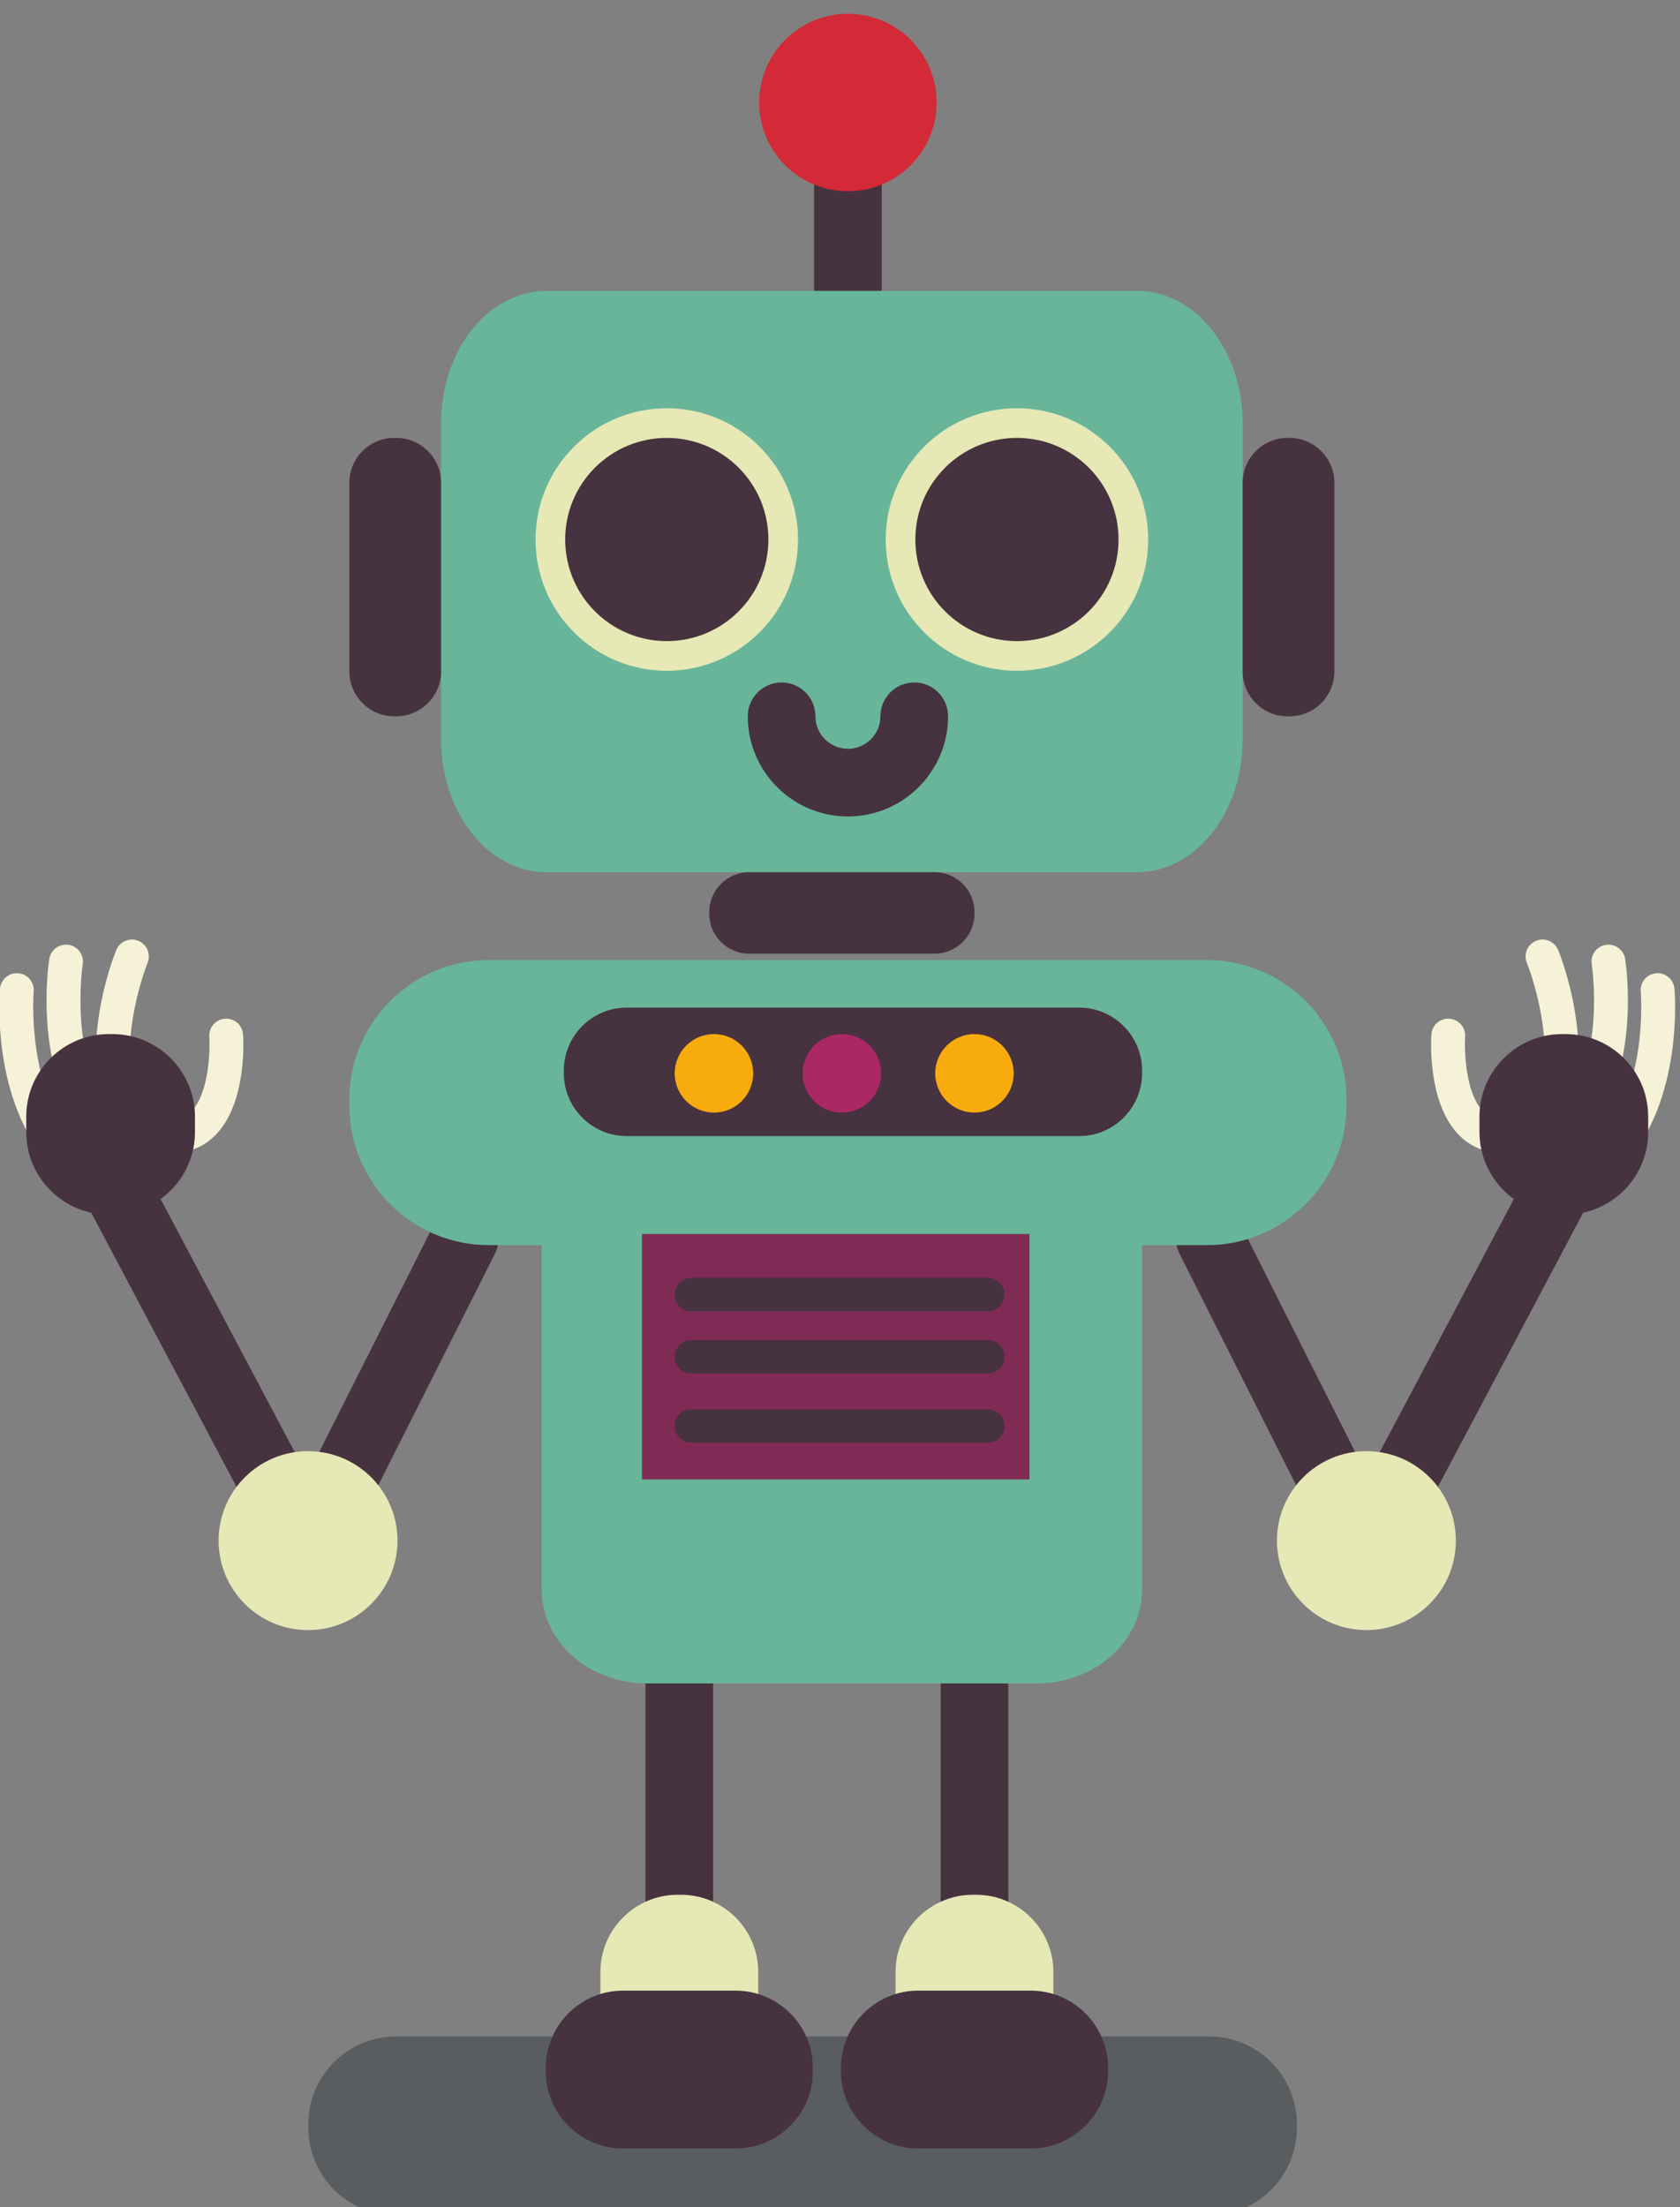 <?xml version="1.0" encoding="utf-8"?>
<svg viewBox="29.702 65.364 182.89 240.256" width="182.89px" height="240.256px" xmlns="http://www.w3.org/2000/svg">
  <rect x="29.702" y="65.364" width="182.89" height="240.256" fill="#808080" stroke="none"/>
  <path d="M 1213.3,2707.85 H 547.266 c -39.352,0 -71.551,32.19 -71.551,71.55 v 3.33 c 0,39.35 32.199,71.55 71.551,71.55 H 1213.3 c 39.35,0 71.55,-32.2 71.55,-71.55 v -3.33 c 0,-39.36 -32.2,-71.55 -71.55,-71.55" style="fill:#595d5f;fill-opacity:1;fill-rule:nonzero;stroke:none" id="path18" transform="matrix(0.133, 0, 0, -0.133, 0, 666.667)"/>
  <path d="m 917.363,4147.75 c -15.289,0 -27.687,12.4 -27.687,27.69 v 225.78 c 0,15.3 12.398,27.69 27.687,27.69 15.293,0 27.692,-12.39 27.692,-27.69 v -225.78 c 0,-15.29 -12.399,-27.69 -27.692,-27.69" style="fill:#47323f;fill-opacity:1;fill-rule:nonzero;stroke:none" id="path26" transform="matrix(0.133, 0, 0, -0.133, 0, 666.667)"/>
  <path d="m 475.453,3225.18 c -10.246,0 -19.66,5.66 -24.465,14.72 l -152.816,288.3 c -7.164,13.52 -2.016,30.27 11.496,37.44 13.508,7.16 30.266,2.01 37.434,-11.5 l 127.726,-240.97 104.121,206.65 c 6.879,13.67 23.543,19.15 37.188,12.27 13.656,-6.88 19.148,-23.53 12.269,-37.18 L 500.18,3240.41 c -4.66,-9.24 -14.086,-15.12 -24.442,-15.23 -0.093,0 -0.191,0 -0.285,0" style="fill:#47323f;fill-opacity:1;fill-rule:nonzero;stroke:none" id="path28" transform="matrix(0.133, 0, 0, -0.133, 0, 666.667)"/>
  <path d="m 548.672,3260.13 c 0,-40.44 -32.781,-73.22 -73.219,-73.22 -40.437,0 -73.215,32.78 -73.215,73.22 0,40.44 32.778,73.22 73.215,73.22 40.438,0 73.219,-32.78 73.219,-73.22" style="fill:#e6e8b5;fill-opacity:1;fill-rule:nonzero;stroke:none" id="path30" transform="matrix(0.133, 0, 0, -0.133, 0, 666.667)"/>
  <path d="m 327.34,3584.63 c -5.215,0 -10.211,2.96 -12.559,8 -30.843,66.19 2.328,147.49 3.758,150.92 2.934,7.06 11.043,10.42 18.102,7.46 7.05,-2.94 10.39,-11.03 7.464,-18.09 v 0 c -0.3,-0.73 -29.859,-73.58 -4.226,-128.59 3.23,-6.93 0.226,-15.17 -6.703,-18.4 -1.891,-0.88 -3.879,-1.3 -5.836,-1.3" style="fill:#f6f2d8;fill-opacity:1;fill-rule:nonzero;stroke:none" id="path32" transform="matrix(0.133, 0, 0, -0.133, 0, 666.667)"/>
  <path d="m 305.949,3583.37 c -4.086,0 -8.129,1.79 -10.859,5.24 -45.371,57.21 -31.996,143.99 -31.406,147.66 1.218,7.55 8.293,12.68 15.875,11.46 7.543,-1.21 12.671,-8.32 11.464,-15.86 -0.14,-0.89 -11.921,-78.53 25.762,-126.05 4.75,-5.99 3.746,-14.7 -2.246,-19.45 -2.543,-2.02 -5.578,-3 -8.59,-3" style="fill:#f6f2d8;fill-opacity:1;fill-rule:nonzero;stroke:none" id="path34" transform="matrix(0.133, 0, 0, -0.133, 0, 666.667)"/>
  <path d="m 275.293,3562.38 c -3.75,0 -7.488,1.51 -10.215,4.49 -49.305,53.87 -42.09,141.38 -41.758,145.08 0.688,7.61 7.422,13.17 15.028,12.55 7.613,-0.68 13.23,-7.4 12.554,-15.02 -0.097,-1.16 -6.281,-79.25 34.598,-123.91 5.164,-5.64 4.773,-14.4 -0.867,-19.56 -2.656,-2.43 -6,-3.63 -9.34,-3.63" style="fill:#f6f2d8;fill-opacity:1;fill-rule:nonzero;stroke:none" id="path36" transform="matrix(0.133, 0, 0, -0.133, 0, 666.667)"/>
  <path d="m 363.961,3577.39 c -7.648,0 -13.848,6.2 -13.848,13.84 0,7.65 6.2,13.85 13.848,13.85 6.82,0 12.039,2.17 16.426,6.84 13.879,14.77 15,48.81 14.261,60.68 -0.476,7.63 5.317,14.21 12.938,14.69 7.617,0.5 14.199,-5.29 14.691,-12.91 0.368,-5.57 2.832,-55.23 -21.664,-81.37 -9.578,-10.22 -22.25,-15.62 -36.652,-15.62" style="fill:#f6f2d8;fill-opacity:1;fill-rule:nonzero;stroke:none" id="path38" transform="matrix(0.133, 0, 0, -0.133, 0, 666.667)"/>
  <path d="m 312.285,3526.98 h 3.149 c 37.109,0 67.472,30.36 67.472,67.47 v 12.78 c 0,37.11 -30.363,67.48 -67.472,67.48 h -3.149 c -37.109,0 -67.472,-30.37 -67.472,-67.48 v -12.78 c 0,-37.11 30.363,-67.47 67.472,-67.47" style="fill:#47323f;fill-opacity:1;fill-rule:nonzero;stroke:none" id="path40" transform="matrix(0.133, 0, 0, -0.133, 0, 666.667)"/>
  <path d="m 1341.75,3225.18 c -0.09,0 -0.19,0 -0.28,0 -10.36,0.11 -19.78,5.99 -24.45,15.23 l -128.22,254.5 c -6.88,13.65 -1.39,30.3 12.27,37.18 13.64,6.89 30.31,1.39 37.19,-12.27 l 104.12,-206.65 127.72,240.97 c 7.16,13.51 23.91,18.66 37.44,11.5 13.51,-7.17 18.65,-23.92 11.49,-37.44 l -152.81,-288.3 c -4.81,-9.06 -14.22,-14.72 -24.47,-14.72" style="fill:#47323f;fill-opacity:1;fill-rule:nonzero;stroke:none" id="path42" transform="matrix(0.133, 0, 0, -0.133, 0, 666.667)"/>
  <path d="m 1268.54,3260.13 c 0,-40.44 32.78,-73.22 73.21,-73.22 40.44,0 73.22,32.78 73.22,73.22 0,40.44 -32.78,73.22 -73.22,73.22 -40.43,0 -73.21,-32.78 -73.21,-73.22" style="fill:#e6e8b5;fill-opacity:1;fill-rule:nonzero;stroke:none" id="path44" transform="matrix(0.133, 0, 0, -0.133, 0, 666.667)"/>
  <path d="m 1489.87,3584.63 c -1.96,0 -3.95,0.42 -5.84,1.3 -6.93,3.23 -9.93,11.47 -6.7,18.4 25.74,55.24 -3.92,127.85 -4.22,128.58 -2.94,7.06 0.4,15.16 7.46,18.1 7.06,2.96 15.16,-0.4 18.1,-7.46 1.43,-3.43 34.6,-84.73 3.76,-150.92 -2.35,-5.04 -7.35,-8 -12.56,-8" style="fill:#f6f2d8;fill-opacity:1;fill-rule:nonzero;stroke:none" id="path46" transform="matrix(0.133, 0, 0, -0.133, 0, 666.667)"/>
  <path d="m 1511.26,3583.37 c -3.01,0 -6.05,0.98 -8.59,3 -6,4.75 -7,13.46 -2.25,19.45 37.87,47.75 25.89,125.26 25.76,126.04 -1.21,7.55 3.92,14.65 11.47,15.87 7.55,1.21 14.65,-3.91 15.87,-11.46 0.59,-3.67 13.97,-90.45 -31.41,-147.66 -2.73,-3.45 -6.77,-5.24 -10.85,-5.24" style="fill:#f6f2d8;fill-opacity:1;fill-rule:nonzero;stroke:none" id="path48" transform="matrix(0.133, 0, 0, -0.133, 0, 666.667)"/>
  <path d="m 1541.91,3562.38 c -3.33,0 -6.68,1.2 -9.34,3.63 -5.64,5.16 -6.03,13.92 -0.86,19.56 41.15,44.96 34.67,123.12 34.6,123.9 -0.69,7.62 4.93,14.35 12.55,15.03 7.61,0.68 14.34,-4.94 15.03,-12.55 0.33,-3.7 7.54,-91.21 -41.76,-145.08 -2.73,-2.98 -6.47,-4.49 -10.22,-4.49" style="fill:#f6f2d8;fill-opacity:1;fill-rule:nonzero;stroke:none" id="path50" transform="matrix(0.133, 0, 0, -0.133, 0, 666.667)"/>
  <path d="m 1453.25,3577.39 c -14.41,0 -27.08,5.4 -36.66,15.62 -24.49,26.14 -22.03,75.8 -21.66,81.37 0.49,7.63 7.04,13.4 14.71,12.92 7.62,-0.5 13.4,-7.07 12.92,-14.7 v 0 c -0.74,-11.87 0.38,-45.91 14.26,-60.68 4.39,-4.67 9.61,-6.84 16.43,-6.84 7.64,0 13.84,-6.2 13.84,-13.85 0,-7.64 -6.2,-13.84 -13.84,-13.84" style="fill:#f6f2d8;fill-opacity:1;fill-rule:nonzero;stroke:none" id="path52" transform="matrix(0.133, 0, 0, -0.133, 0, 666.667)"/>
  <path d="m 1504.92,3526.98 h -3.15 c -37.11,0 -67.47,30.36 -67.47,67.47 v 12.78 c 0,37.11 30.36,67.48 67.47,67.48 h 3.15 c 37.11,0 67.47,-30.37 67.47,-67.48 v -12.78 c 0,-37.11 -30.36,-67.47 -67.47,-67.47" style="fill:#47323f;fill-opacity:1;fill-rule:nonzero;stroke:none" id="path54" transform="matrix(0.133, 0, 0, -0.133, 0, 666.667)"/>
  <path d="m 1020.94,2885.38 c -15.29,0 -27.682,12.4 -27.682,27.69 v 420.21 c 0,15.29 12.392,27.69 27.682,27.69 15.3,0 27.69,-12.4 27.69,-27.69 v -420.21 c 0,-15.29 -12.39,-27.69 -27.69,-27.69" style="fill:#47323f;fill-opacity:1;fill-rule:nonzero;stroke:none" id="path56" transform="matrix(0.133, 0, 0, -0.133, 0, 666.667)"/>
  <path d="m 779.359,2885.38 c -15.293,0 -27.691,12.4 -27.691,27.69 v 420.21 c 0,15.29 12.398,27.69 27.691,27.69 15.289,0 27.688,-12.4 27.688,-27.69 v -420.21 c 0,-15.29 -12.399,-27.69 -27.688,-27.69" style="fill:#47323f;fill-opacity:1;fill-rule:nonzero;stroke:none" id="path58" transform="matrix(0.133, 0, 0, -0.133, 0, 666.667)"/>
  <path d="m 777.887,2970.27 h 2.941 c 34.719,0 63.125,-28.4 63.125,-63.12 v -62.96 c 0,-34.72 -28.406,-63.13 -63.125,-63.13 h -2.941 c -34.719,0 -63.125,28.41 -63.125,63.13 v 62.96 c 0,34.72 28.406,63.12 63.125,63.12" style="fill:#e6e8b5;fill-opacity:1;fill-rule:nonzero;stroke:none" id="path60" transform="matrix(0.133, 0, 0, -0.133, 0, 666.667)"/>
  <path d="m 888.66,2828.68 v -2.94 c 0,-34.72 -28.406,-63.12 -63.125,-63.12 h -92.351 c -34.719,0 -63.125,28.4 -63.125,63.12 v 2.94 c 0,34.72 28.406,63.13 63.125,63.13 h 92.351 c 34.719,0 63.125,-28.41 63.125,-63.13" style="fill:#47323f;fill-opacity:1;fill-rule:nonzero;stroke:none" id="path62" transform="matrix(0.133, 0, 0, -0.133, 0, 666.667)"/>
  <path d="m 1019.47,2970.27 h 2.95 c 34.72,0 63.12,-28.4 63.12,-63.12 v -62.96 c 0,-34.72 -28.4,-63.13 -63.12,-63.13 h -2.95 c -34.712,0 -63.118,28.41 -63.118,63.13 v 62.96 c 0,34.72 28.406,63.12 63.118,63.12" style="fill:#e6e8b5;fill-opacity:1;fill-rule:nonzero;stroke:none" id="path64" transform="matrix(0.133, 0, 0, -0.133, 0, 666.667)"/>
  <path d="m 1130.25,2828.68 v -2.94 c 0,-34.72 -28.41,-63.12 -63.13,-63.12 h -92.35 c -34.719,0 -63.125,28.4 -63.125,63.12 v 2.94 c 0,34.72 28.406,63.13 63.125,63.13 h 92.35 c 34.72,0 63.13,-28.41 63.13,-63.13" style="fill:#47323f;fill-opacity:1;fill-rule:nonzero;stroke:none" id="path66" transform="matrix(0.133, 0, 0, -0.133, 0, 666.667)"/>
  <path d="m 584.355,4174.59 v -258.94 c 0,-59.88 38.641,-108.42 86.309,-108.42 h 483.476 c 47.67,0 86.32,48.54 86.32,108.42 v 258.94 c 0,59.87 -38.65,108.41 -86.32,108.41 H 670.664 c -47.668,0 -86.309,-48.54 -86.309,-108.41" style="fill:#68b59a;fill-opacity:1;fill-rule:nonzero;stroke:none" id="path68" transform="matrix(0.133, 0, 0, -0.133, 0, 666.667)"/>
  <path d="M 959.145,3726.04 H 753.004 c -47.668,0 -86.313,-34.32 -86.313,-76.67 V 3219.9 c 0,-42.34 38.645,-76.67 86.313,-76.67 h 206.141 c 47.665,0 86.305,34.33 86.305,76.67 v 429.47 c 0,42.35 -38.64,76.67 -86.305,76.67" style="fill:#68b59a;fill-opacity:1;fill-rule:nonzero;stroke:none" id="path70" transform="matrix(0.133, 0, 0, -0.133, 0, 666.667)"/>
  <path d="M 1071.81,3726.04 H 865.668 c -47.668,0 -86.309,-34.32 -86.309,-76.67 V 3219.9 c 0,-42.34 38.641,-76.67 86.309,-76.67 h 206.142 c 47.67,0 86.31,34.33 86.31,76.67 v 429.47 c 0,42.35 -38.64,76.67 -86.31,76.67" style="fill:#68b59a;fill-opacity:1;fill-rule:nonzero;stroke:none" id="path72" transform="matrix(0.133, 0, 0, -0.133, 0, 666.667)"/>
  <path d="M 988.359,3740.54 H 836.453 c -17.922,0 -32.59,14.66 -32.59,32.59 v 1.52 c 0,17.92 14.668,32.58 32.59,32.58 h 151.906 c 17.921,0 32.591,-14.66 32.591,-32.58 v -1.52 c 0,-17.93 -14.67,-32.59 -32.591,-32.59" style="fill:#47323f;fill-opacity:1;fill-rule:nonzero;stroke:none" id="path74" transform="matrix(0.133, 0, 0, -0.133, 0, 666.667)"/>
  <path d="M 1211.45,3501.99 H 623.281 c -62.699,0 -114,51.29 -114,113.99 v 5.32 c 0,62.7 51.301,113.99 114,113.99 h 588.169 c 62.69,0 113.99,-51.29 113.99,-113.99 v -5.32 c 0,-62.7 -51.3,-113.99 -113.99,-113.99" style="fill:#68b59a;fill-opacity:1;fill-rule:nonzero;stroke:none" id="path76" transform="matrix(0.133, 0, 0, -0.133, 0, 666.667)"/>
  <path d="m 989.961,4437.16 c 0,-40.09 -32.504,-72.59 -72.598,-72.59 -40.097,0 -72.601,32.5 -72.601,72.59 0,40.1 32.504,72.61 72.601,72.61 40.094,0 72.598,-32.51 72.598,-72.61" style="fill:#d42936;fill-opacity:1;fill-rule:nonzero;stroke:none" id="path78" transform="matrix(0.133, 0, 0, -0.133, 0, 666.667)"/>
  <path d="M 1106.75,3591.23 H 736.207 c -28.254,0 -51.371,23.12 -51.371,51.38 v 2.39 c 0,28.25 23.117,51.37 51.371,51.37 h 370.543 c 28.25,0 51.37,-23.12 51.37,-51.37 v -2.39 c 0,-28.26 -23.12,-51.38 -51.37,-51.38" style="fill:#47323f;fill-opacity:1;fill-rule:nonzero;stroke:none" id="path80" transform="matrix(0.133, 0, 0, -0.133, 0, 666.667)"/>
  <path d="m 839.828,3642.58 c 0,-17.74 -14.383,-32.12 -32.125,-32.12 -17.738,0 -32.121,14.38 -32.121,32.12 0,17.75 14.383,32.13 32.121,32.13 17.742,0 32.125,-14.38 32.125,-32.13" style="fill:#f7ab0d;fill-opacity:1;fill-rule:nonzero;stroke:none" id="path82" transform="matrix(0.133, 0, 0, -0.133, 0, 666.667)"/>
  <path d="m 1053.07,3642.58 c 0,-17.74 -14.38,-32.12 -32.12,-32.12 -17.75,0 -32.126,14.38 -32.126,32.12 0,17.75 14.376,32.13 32.126,32.13 17.74,0 32.12,-14.38 32.12,-32.13" style="fill:#f7ab0d;fill-opacity:1;fill-rule:nonzero;stroke:none" id="path84" transform="matrix(0.133, 0, 0, -0.133, 0, 666.667)"/>
  <path d="m 944.527,3642.58 c 0,-17.74 -14.379,-32.12 -32.121,-32.12 -17.742,0 -32.125,14.38 -32.125,32.12 0,17.75 14.383,32.13 32.125,32.13 17.742,0 32.121,-14.38 32.121,-32.13" style="fill:#ac2865;fill-opacity:1;fill-rule:nonzero;stroke:none" id="path86" transform="matrix(0.133, 0, 0, -0.133, 0, 666.667)"/>
  <path d="M 1065.97,3310.21 H 748.816 v 200.86 h 317.154 v -200.86" style="fill:#802b56;fill-opacity:1;fill-rule:nonzero;stroke:none" id="path88" transform="matrix(0.133, 0, 0, -0.133, 0, 666.667)"/>
  <path d="m 876.535,4079.5 c 0,-59.33 -48.097,-107.43 -107.433,-107.43 -59.332,0 -107.434,48.1 -107.434,107.43 0,59.34 48.102,107.44 107.434,107.44 59.336,0 107.433,-48.1 107.433,-107.44" style="fill:#e6e8b5;fill-opacity:1;fill-rule:nonzero;stroke:none" id="path90" transform="matrix(0.133, 0, 0, -0.133, 0, 666.667)"/>
  <path d="m 852.262,4079.5 c 0,-45.93 -37.231,-83.16 -83.16,-83.16 -45.93,0 -83.161,37.23 -83.161,83.16 0,45.93 37.231,83.16 83.161,83.16 45.929,0 83.16,-37.23 83.16,-83.16" style="fill:#47323f;fill-opacity:1;fill-rule:nonzero;stroke:none" id="path92" transform="matrix(0.133, 0, 0, -0.133, 0, 666.667)"/>
  <path d="m 1163.14,4079.5 c 0,-59.33 -48.1,-107.43 -107.43,-107.43 -59.335,0 -107.433,48.1 -107.433,107.43 0,59.34 48.098,107.44 107.433,107.44 59.33,0 107.43,-48.1 107.43,-107.44" style="fill:#e6e8b5;fill-opacity:1;fill-rule:nonzero;stroke:none" id="path94" transform="matrix(0.133, 0, 0, -0.133, 0, 666.667)"/>
  <path d="m 1138.87,4079.5 c 0,-45.93 -37.23,-83.16 -83.16,-83.16 -45.93,0 -83.163,37.23 -83.163,83.16 0,45.93 37.233,83.16 83.163,83.16 45.93,0 83.16,-37.23 83.16,-83.16" style="fill:#47323f;fill-opacity:1;fill-rule:nonzero;stroke:none" id="path96" transform="matrix(0.133, 0, 0, -0.133, 0, 666.667)"/>
  <path d="m 917.363,3852.83 c -45.203,0 -81.98,36.78 -81.98,81.98 0,15.29 12.394,27.69 27.687,27.69 15.293,0 27.692,-12.4 27.692,-27.69 0,-14.67 11.933,-26.6 26.601,-26.6 14.668,0 26.602,11.93 26.602,26.6 0,15.29 12.398,27.69 27.687,27.69 15.293,0 27.692,-12.4 27.692,-27.69 0,-45.2 -36.774,-81.98 -81.981,-81.98" style="fill:#47323f;fill-opacity:1;fill-rule:nonzero;stroke:none" id="path98" transform="matrix(0.133, 0, 0, -0.133, 0, 666.667)"/>
  <path d="m 547.676,3934.81 h -1.711 c -20.176,0 -36.684,16.51 -36.684,36.68 v 154.49 c 0,20.18 16.508,36.68 36.684,36.68 h 1.711 c 20.172,0 36.679,-16.5 36.679,-36.68 v -154.49 c 0,-20.17 -16.507,-36.68 -36.679,-36.68" style="fill:#47323f;fill-opacity:1;fill-rule:nonzero;stroke:none" id="path100" transform="matrix(0.133, 0, 0, -0.133, 0, 666.667)"/>
  <path d="m 1278.85,3934.81 h -1.71 c -20.18,0 -36.68,16.51 -36.68,36.68 v 154.49 c 0,20.18 16.5,36.68 36.68,36.68 h 1.71 c 20.17,0 36.68,-16.5 36.68,-36.68 v -154.49 c 0,-20.17 -16.51,-36.68 -36.68,-36.68" style="fill:#47323f;fill-opacity:1;fill-rule:nonzero;stroke:none" id="path102" transform="matrix(0.133, 0, 0, -0.133, 0, 666.667)"/>
  <path d="M 1032.12,3447.91 H 788.914 c -7.332,0 -13.332,6 -13.332,13.33 v 0.63 c 0,7.33 6,13.33 13.332,13.33 h 243.206 c 7.33,0 13.33,-6 13.33,-13.33 v -0.63 c 0,-7.33 -6,-13.33 -13.33,-13.33" style="fill:#47323f;fill-opacity:1;fill-rule:nonzero;stroke:none" id="path104" transform="matrix(0.133, 0, 0, -0.133, 0, 666.667)"/>
  <path d="M 1032.12,3397 H 788.914 c -7.332,0 -13.332,6 -13.332,13.33 v 0.62 c 0,7.33 6,13.33 13.332,13.33 h 243.206 c 7.33,0 13.33,-6 13.33,-13.33 v -0.62 c 0,-7.33 -6,-13.33 -13.33,-13.33" style="fill:#47323f;fill-opacity:1;fill-rule:nonzero;stroke:none" id="path106" transform="matrix(0.133, 0, 0, -0.133, 0, 666.667)"/>
  <path d="M 1032.12,3340.24 H 788.914 c -7.332,0 -13.332,6 -13.332,13.33 v 0.62 c 0,7.33 6,13.33 13.332,13.33 h 243.206 c 7.33,0 13.33,-6 13.33,-13.33 v -0.62 c 0,-7.33 -6,-13.33 -13.33,-13.33" style="fill:#47323f;fill-opacity:1;fill-rule:nonzero;stroke:none" id="path108" transform="matrix(0.133, 0, 0, -0.133, 0, 666.667)"/>
</svg>